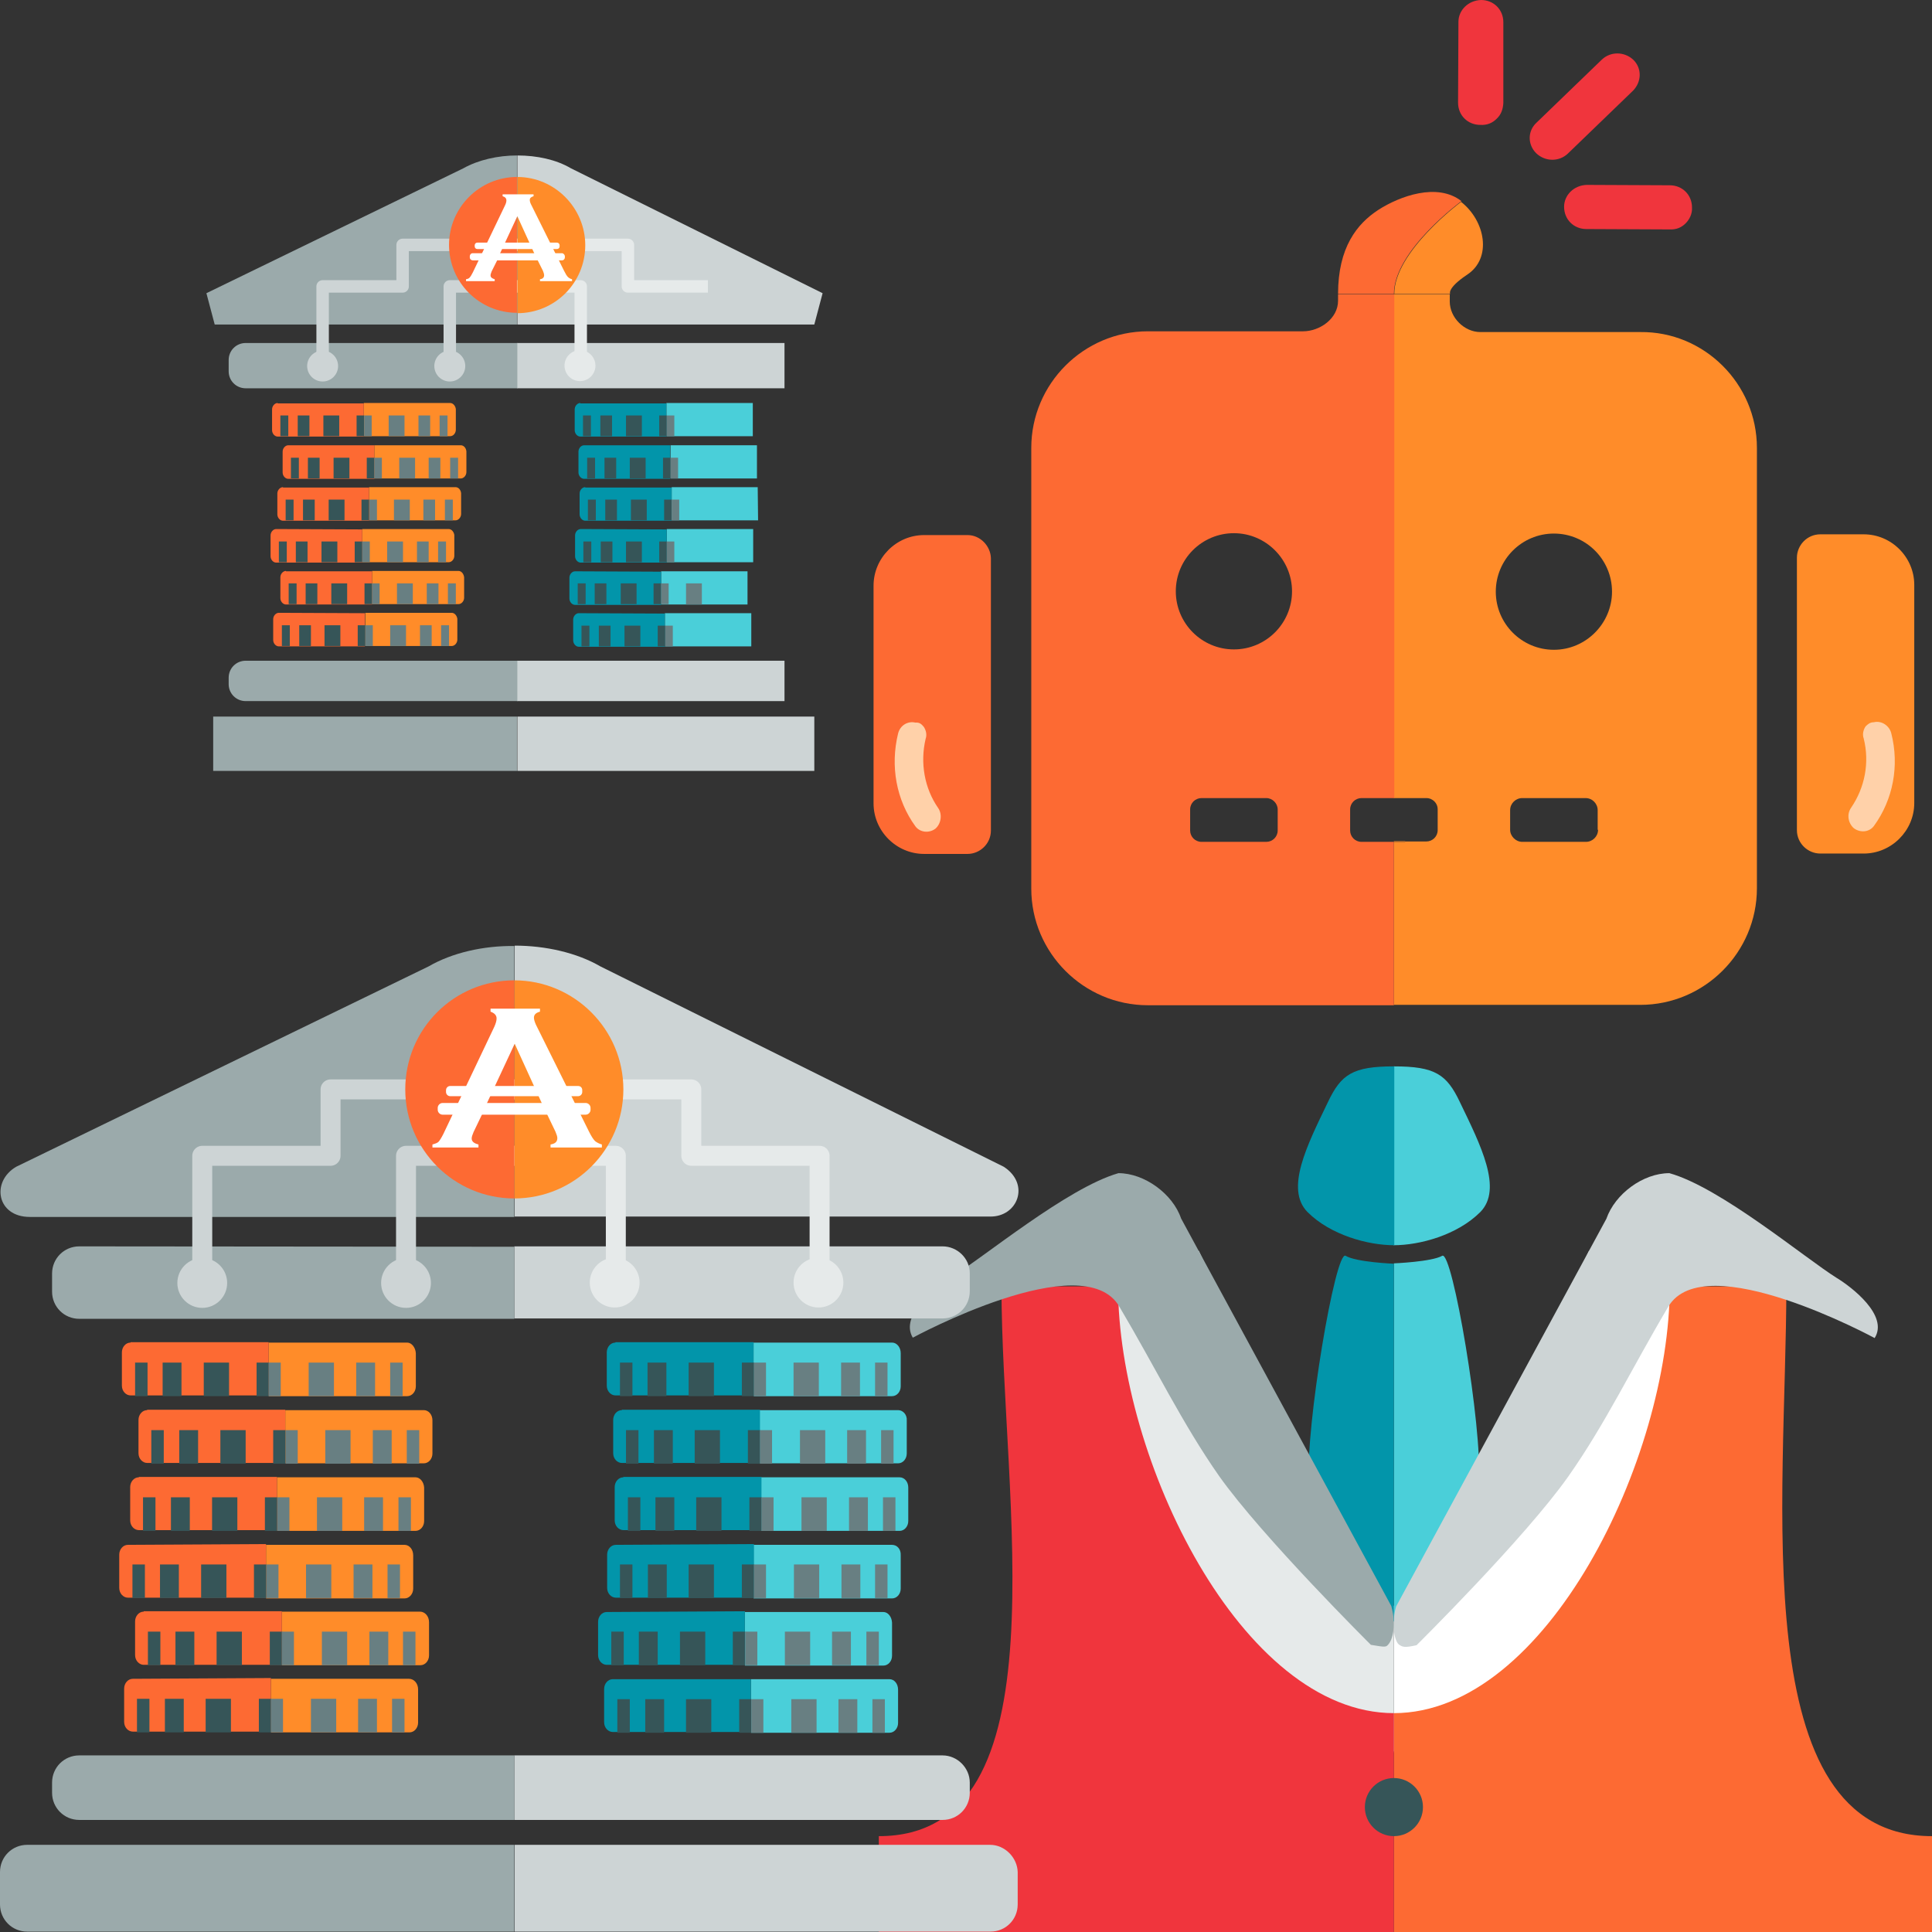 <?xml version="1.0" encoding="utf-8"?>
<!-- Generator: Adobe Illustrator 25.4.1, SVG Export Plug-In . SVG Version: 6.00 Build 0)  -->
<svg version="1.1" id="Layer_1" xmlns="http://www.w3.org/2000/svg" xmlns:xlink="http://www.w3.org/1999/xlink" x="0px" y="0px"
	 viewBox="0 0 512 512" style="enable-background:new 0 0 512 512;" xml:space="preserve">
<rect x="0" y="0" width="512" height="512" fill="#333333" stroke="none"/>
<style type="text/css">
	.st0{fill:#CDD4D5;}
	.st1{fill:#9BAAAB;}
	.st2{fill:#E6EAEA;}
	.st3{fill:none;stroke:#CDD4D5;stroke-width:3.302;stroke-linejoin:round;stroke-miterlimit:10;}
	.st4{fill:none;stroke:#E6EAEA;stroke-width:3.302;stroke-linejoin:round;stroke-miterlimit:10;}
	.st5{fill:#FF8C29;}
	.st6{fill:#FD6A33;}
	.st7{fill:#FFD1A9;}
	.st8{fill:#FFFFFF;}
	.st9{fill:#365558;}
	.st10{fill:#687F82;}
	.st11{fill:#4ACFD9;}
	.st12{fill:#0295AA;}
	.st13{display:none;fill:#020202;}
	.st14{fill:#F0353D;}
	.st15{fill:none;stroke:#CDD4D5;stroke-width:5.29;stroke-linejoin:round;stroke-miterlimit:10;}
	.st16{fill:none;stroke:#E6EAEA;stroke-width:5.29;stroke-linejoin:round;stroke-miterlimit:10;}
</style>
<path class="st0" d="M207.9,175.1h-70.9v10.7h70.9"/>
<path class="st1" d="M60.6,181.3c0,2.5,2,4.5,4.5,4.5h72v-10.7h-72l0,0c-2.5,0-4.5,2-4.5,4.5"/>
<path class="st0" d="M218,77.7l-66.7-33.1c-3.9-2.3-9-3.4-14.2-3.4V86h78.7"/>
<path class="st1" d="M56.9,86H137V41.2c-5.1,0-10.3,1.2-14.2,3.4L54.7,77.7"/>
<path class="st0" d="M215.8,189.9h-78.7v14.4h78.7"/>
<path class="st1" d="M56.5,204.3H137v-14.4H56.5"/>
<path class="st0" d="M207.9,90.9h-70.9v12h70.9"/>
<path class="st1" d="M60.6,98.4c0,2.5,2,4.5,4.5,4.5h72v-12l-72,0l0,0c-2.5,0-4.5,2-4.5,4.5"/>
<circle class="st0" cx="119.2" cy="97" r="4.1"/>
<circle class="st0" cx="85.5" cy="97" r="4.1"/>
<circle class="st2" cx="153.7" cy="96.9" r="4.1"/>
<polyline class="st3" points="119.2,97 119.2,75.9 137.1,75.9 "/>
<polyline class="st3" points="85.5,97 85.5,75.9 106.7,75.9 106.7,64.9 137.1,64.9 "/>
<polyline class="st4" points="153.9,97 153.9,75.9 136,75.9 "/>
<polyline class="st4" points="187.6,75.9 166.4,75.9 166.4,64.9 136,64.9 "/>
<path class="st5" d="M137.1,46.9V83c10,0,18-8.1,18-18S147,46.9,137.1,46.9z"/>
<path class="st6" d="M119,64.9c0,10,8.1,18,18,18V46.9C127.1,46.9,119,55,119,64.9z"/>
<path class="st7" d="M167.6,103.2"/>
<g>
	<path class="st8" d="M131.9,68.7l-1.6,3.2c-0.2,0.5-0.3,0.8-0.3,1.1c0,0.5,0.4,0.8,1.1,1v0.5h-7.6V74c0.5-0.1,0.8-0.2,1-0.5
		c0.2-0.2,0.5-0.7,0.8-1.3l8.5-17.7c0.3-0.6,0.4-1,0.4-1.4c0-0.5-0.3-0.9-1-1.1v-0.5h8.2v0.5c-0.7,0.2-1,0.5-1,1
		c0,0.3,0.1,0.7,0.3,1.1l8.8,17.7c0.4,0.8,0.7,1.3,1,1.6c0.3,0.3,0.7,0.5,1.1,0.6v0.5h-8.5V74c0.8-0.1,1.1-0.5,1.1-1.1
		c0-0.2-0.1-0.6-0.3-1.1l-1.6-3.2 M142.3,68.7l-5.2-11.4l-5.3,11.4"/>
</g>
<path class="st8" d="M148.9,67.1h-23.6c-0.5,0-0.8,0.4-0.8,0.8v0.3c0,0.5,0.4,0.8,0.8,0.8h23.6c0.5,0,0.8-0.4,0.8-0.8V68
	C149.7,67.5,149.3,67.1,148.9,67.1z"/>
<path class="st8" d="M147.6,64.3h-21.1c-0.4,0-0.7,0.3-0.7,0.7v0.3c0,0.4,0.3,0.7,0.7,0.7h21.1c0.4,0,0.7-0.3,0.7-0.7V65
	C148.3,64.6,148,64.3,147.6,64.3z"/>
<g>
	<g>
		<path class="st5" d="M119.3,106.8H96.4v8.8h22.9c0.8,0,1.5-0.8,1.5-1.7v-5.5C120.7,107.6,120.1,106.8,119.3,106.8z"/>
		<path class="st6" d="M73.6,106.8c-0.8,0-1.5,0.8-1.5,1.7v5.5c0,0.9,0.7,1.7,1.5,1.7h22.8v-8.8H73.6z"/>
		<rect x="74.3" y="110.1" class="st9" width="2.1" height="5.5"/>
		<rect x="78.9" y="110.1" class="st9" width="3.1" height="5.5"/>
		<rect x="85.7" y="110.1" class="st9" width="4.2" height="5.5"/>
		<rect x="96.4" y="110.1" class="st9" width="0" height="5.5"/>
		<rect x="94.5" y="110.1" class="st9" width="2" height="5.5"/>
		<rect x="116.5" y="110.1" class="st10" width="2.1" height="5.5"/>
		<rect x="110.9" y="110.1" class="st10" width="3.1" height="5.5"/>
		<rect x="103" y="110.1" class="st10" width="4.2" height="5.5"/>
		<rect x="96.5" y="110.1" class="st10" width="2" height="5.5"/>
	</g>
	<g>
		<path class="st5" d="M122.1,118H99.2v8.8h22.9c0.8,0,1.5-0.8,1.5-1.7v-5.5C123.5,118.7,122.9,118,122.1,118z"/>
		<path class="st6" d="M76.4,118c-0.8,0-1.5,0.8-1.5,1.7v5.5c0,0.9,0.7,1.7,1.5,1.7h22.8V118H76.4z"/>
		<rect x="77.1" y="121.3" class="st9" width="2.1" height="5.5"/>
		<rect x="81.6" y="121.3" class="st9" width="3.1" height="5.5"/>
		<rect x="88.4" y="121.3" class="st9" width="4.2" height="5.5"/>
		<rect x="99.2" y="121.3" class="st9" width="0" height="5.5"/>
		<rect x="97.2" y="121.3" class="st9" width="2" height="5.5"/>
		<rect x="119.3" y="121.3" class="st10" width="2.1" height="5.5"/>
		<rect x="113.6" y="121.3" class="st10" width="3.1" height="5.5"/>
		<rect x="105.8" y="121.3" class="st10" width="4.2" height="5.5"/>
		<rect x="99.2" y="121.3" class="st10" width="2" height="5.5"/>
	</g>
	<g>
		<path class="st5" d="M120.7,129.1H97.8v8.8h22.9c0.8,0,1.5-0.8,1.5-1.7v-5.5C122.1,129.8,121.5,129.1,120.7,129.1z"/>
		<path class="st6" d="M75,129.1c-0.8,0-1.5,0.8-1.5,1.7v5.5c0,0.9,0.7,1.7,1.5,1.7h22.8v-8.8H75z"/>
		<rect x="75.7" y="132.4" class="st9" width="2.1" height="5.5"/>
		<rect x="80.3" y="132.4" class="st9" width="3.1" height="5.5"/>
		<rect x="87.1" y="132.4" class="st9" width="4.2" height="5.5"/>
		<rect x="97.8" y="132.4" class="st9" width="0" height="5.5"/>
		<rect x="95.8" y="132.4" class="st9" width="2" height="5.5"/>
		<rect x="117.9" y="132.4" class="st10" width="2.1" height="5.5"/>
		<rect x="112.2" y="132.4" class="st10" width="3.1" height="5.5"/>
		<rect x="104.4" y="132.4" class="st10" width="4.2" height="5.5"/>
		<rect x="97.9" y="132.4" class="st10" width="2" height="5.5"/>
	</g>
	<g>
		<path class="st5" d="M118.9,140.2H96v8.8h22.9c0.8,0,1.5-0.8,1.5-1.7v-5.5C120.3,141,119.7,140.2,118.9,140.2z"/>
		<path class="st6" d="M73.2,140.2c-0.8,0-1.5,0.8-1.5,1.7v5.5c0,0.9,0.7,1.7,1.5,1.7H96v-8.8L73.2,140.2L73.2,140.2z"/>
		<rect x="73.9" y="143.5" class="st9" width="2.1" height="5.5"/>
		<rect x="78.4" y="143.5" class="st9" width="3.1" height="5.5"/>
		<rect x="85.2" y="143.5" class="st9" width="4.2" height="5.5"/>
		<rect x="96" y="143.5" class="st9" width="0" height="5.5"/>
		<rect x="94" y="143.5" class="st9" width="2" height="5.5"/>
		<rect x="116.1" y="143.5" class="st10" width="2.1" height="5.5"/>
		<rect x="110.5" y="143.5" class="st10" width="3.1" height="5.5"/>
		<rect x="102.6" y="143.5" class="st10" width="4.2" height="5.5"/>
		<rect x="96" y="143.5" class="st10" width="2" height="5.5"/>
	</g>
	<g>
		<path class="st5" d="M121.5,151.3H98.6v8.8h22.9c0.8,0,1.5-0.8,1.5-1.7V153C122.9,152.1,122.3,151.3,121.5,151.3z"/>
		<path class="st6" d="M75.8,151.3c-0.8,0-1.5,0.8-1.5,1.7v5.5c0,0.9,0.7,1.7,1.5,1.7h22.8v-8.8H75.8z"/>
		<rect x="76.5" y="154.6" class="st9" width="2.1" height="5.5"/>
		<rect x="81" y="154.6" class="st9" width="3.1" height="5.5"/>
		<rect x="87.8" y="154.6" class="st9" width="4.2" height="5.5"/>
		<rect x="98.6" y="154.6" class="st9" width="0" height="5.5"/>
		<rect x="96.6" y="154.6" class="st9" width="2" height="5.5"/>
		<rect x="118.7" y="154.6" class="st10" width="2.1" height="5.5"/>
		<rect x="113.1" y="154.6" class="st10" width="3.1" height="5.5"/>
		<rect x="105.2" y="154.6" class="st10" width="4.2" height="5.5"/>
		<rect x="98.6" y="154.6" class="st10" width="2" height="5.5"/>
	</g>
	<g>
		<path class="st5" d="M119.7,162.4H96.8v8.8h22.9c0.8,0,1.5-0.8,1.5-1.7v-5.5C121.1,163.2,120.5,162.4,119.7,162.4z"/>
		<path class="st6" d="M73.9,162.4c-0.8,0-1.5,0.8-1.5,1.7v5.5c0,0.9,0.7,1.7,1.5,1.7h22.8v-8.8L73.9,162.4L73.9,162.4z"/>
		<rect x="74.7" y="165.7" class="st9" width="2.1" height="5.5"/>
		<rect x="79.3" y="165.7" class="st9" width="3.1" height="5.5"/>
		<rect x="86" y="165.7" class="st9" width="4.2" height="5.5"/>
		<rect x="96.8" y="165.7" class="st9" width="0" height="5.5"/>
		<rect x="94.8" y="165.7" class="st9" width="2" height="5.5"/>
		<rect x="116.9" y="165.7" class="st10" width="2.1" height="5.5"/>
		<rect x="111.3" y="165.7" class="st10" width="3.1" height="5.5"/>
		<rect x="103.4" y="165.7" class="st10" width="4.2" height="5.5"/>
		<rect x="96.8" y="165.7" class="st10" width="2" height="5.5"/>
	</g>
</g>
<path class="st11" d="M199.5,106.8h-22.9v8.8h22.9"/>
<path class="st12" d="M153.8,106.8c-0.8,0-1.5,0.8-1.5,1.7v5.5c0,0.9,0.7,1.7,1.5,1.7h22.8v-8.8H153.8z"/>
<rect x="154.5" y="110.1" class="st9" width="2.1" height="5.5"/>
<rect x="159.1" y="110.1" class="st9" width="3.1" height="5.5"/>
<rect x="165.9" y="110.1" class="st9" width="4.2" height="5.5"/>
<rect x="176.7" y="110.1" class="st9" width="0" height="5.5"/>
<rect x="174.7" y="110.1" class="st9" width="2" height="5.5"/>
<rect x="176.7" y="110.1" class="st10" width="2" height="5.5"/>
<path class="st11" d="M200.6,118h-22.9v8.8h22.9"/>
<path class="st12" d="M154.8,118c-0.8,0-1.5,0.8-1.5,1.7v5.5c0,0.9,0.7,1.7,1.5,1.7h22.8V118H154.8z"/>
<rect x="155.6" y="121.3" class="st9" width="2.1" height="5.5"/>
<rect x="160.2" y="121.3" class="st9" width="3.1" height="5.5"/>
<rect x="166.9" y="121.3" class="st9" width="4.2" height="5.5"/>
<rect x="177.7" y="121.3" class="st9" width="0" height="5.5"/>
<rect x="175.7" y="121.3" class="st9" width="2" height="5.5"/>
<rect x="177.7" y="121.3" class="st10" width="2" height="5.5"/>
<path class="st11" d="M200.8,129.1H178v8.8h22.9"/>
<path class="st12" d="M155.1,129.1c-0.8,0-1.5,0.8-1.5,1.7v5.5c0,0.9,0.7,1.7,1.5,1.7H178v-8.8H155.1z"/>
<rect x="155.8" y="132.4" class="st9" width="2.1" height="5.5"/>
<rect x="160.4" y="132.4" class="st9" width="3.1" height="5.5"/>
<rect x="167.2" y="132.4" class="st9" width="4.2" height="5.5"/>
<rect x="178" y="132.4" class="st9" width="0" height="5.5"/>
<rect x="176" y="132.4" class="st9" width="2" height="5.5"/>
<rect x="178" y="132.4" class="st10" width="2" height="5.5"/>
<path class="st11" d="M199.6,140.2h-22.9v8.8h22.9"/>
<path class="st12" d="M153.9,140.2c-0.8,0-1.5,0.8-1.5,1.7v5.5c0,0.9,0.7,1.7,1.5,1.7h22.8v-8.8L153.9,140.2L153.9,140.2z"/>
<rect x="154.6" y="143.5" class="st9" width="2.1" height="5.5"/>
<rect x="159.2" y="143.5" class="st9" width="3.1" height="5.5"/>
<rect x="165.9" y="143.5" class="st9" width="4.2" height="5.5"/>
<rect x="176.7" y="143.5" class="st9" width="0" height="5.5"/>
<rect x="174.7" y="143.5" class="st9" width="2" height="5.5"/>
<rect x="176.7" y="143.5" class="st10" width="2" height="5.5"/>
<path class="st11" d="M198.1,151.4h-22.9v8.8h22.9"/>
<path class="st12" d="M152.4,151.4c-0.8,0-1.5,0.8-1.5,1.7v5.5c0,0.9,0.7,1.7,1.5,1.7h22.8v-8.8L152.4,151.4L152.4,151.4z"/>
<rect x="153.1" y="154.6" class="st9" width="2.1" height="5.5"/>
<rect x="157.6" y="154.6" class="st9" width="3.1" height="5.5"/>
<rect x="164.5" y="154.6" class="st9" width="4.2" height="5.5"/>
<rect x="175.2" y="154.6" class="st9" width="0" height="5.5"/>
<rect x="173.2" y="154.6" class="st9" width="2" height="5.5"/>
<polyline class="st10" points="186,160.2 181.8,160.2 181.8,154.6 186,154.6 "/>
<rect x="175.2" y="154.6" class="st10" width="2" height="5.5"/>
<path class="st11" d="M199.1,162.5h-22.9v8.8h22.9"/>
<path class="st12" d="M153.4,162.5c-0.8,0-1.5,0.8-1.5,1.7v5.5c0,0.9,0.7,1.7,1.5,1.7h22.8v-8.8L153.4,162.5L153.4,162.5z"/>
<rect x="154.1" y="165.8" class="st9" width="2.1" height="5.5"/>
<rect x="158.7" y="165.8" class="st9" width="3.1" height="5.5"/>
<rect x="165.5" y="165.8" class="st9" width="4.2" height="5.5"/>
<rect x="176.2" y="165.8" class="st9" width="0" height="5.5"/>
<rect x="174.3" y="165.8" class="st9" width="2" height="5.5"/>
<rect x="176.3" y="165.8" class="st10" width="2" height="5.5"/>
<rect x="192" y="22" class="st13" width="512" height="512"/>
<path class="st6" d="M256.4,141.8h-5.7h-5.8c-7.4,0-13.4,6.1-13.4,13.4v57.7c0,7.4,6.1,13.4,13.4,13.4h5.8h5.7
	c3.3,0,6.2-2.7,6.2-6.2v-72.2C262.5,144.7,259.8,141.8,256.4,141.8z"/>
<path class="st5" d="M488.1,226.2h-5.7c-3.3,0-6.2-2.7-6.2-6.2v-72.2c0-3.3,2.7-6.2,6.2-6.2h5.7h5.8c7.4,0,13.4,6.1,13.4,13.4v57.8
	c0,7.4-6.1,13.4-13.4,13.4H488.1L488.1,226.2z"/>
<path class="st5" d="M434.7,88h-42.4c-4.2,0-8.1-3.8-8.1-8.1V78h-14.8v133.5h3h5.6c1.7,0,3,1.4,3,2.9v5.6c0,1.7-1.4,3-3,3h-5.6v0.1
	h-3v43.2h65.3c17,0,30.9-13.9,30.9-30.9V118.7C465.6,101.7,451.6,87.8,434.7,88z M423.5,219.9c0,1.8-1.5,3.2-3.2,3.2h-16.9
	c-1.7,0-3.2-1.5-3.2-3.2v-5.2c0-1.8,1.5-3.2,3.2-3.2h16.8c1.8,0,3.2,1.5,3.2,3.2v5.2H423.5z M411.8,172.2c-8.5,0-15.4-6.9-15.4-15.4
	s6.9-15.4,15.4-15.4s15.4,6.9,15.4,15.4C427.2,165.2,420.3,172.2,411.8,172.2z"/>
<rect x="369.4" y="222.9" class="st5" width="3" height="0.1"/>
<path class="st5" d="M388.8,72.8c6.7-4.4,4.8-14.3-1.6-19.3c0,0-17.7,13.1-17.7,24.4c5.2,0,14.8,0,14.8,0S383.4,76.4,388.8,72.8z"/>
<path class="st6" d="M369.4,78h-14.8v1.7c0,4.7-4.8,8.1-9.3,8.1h-41.1c-17,0-30.9,13.9-30.9,30.9v116.8c0,17,13.9,30.9,30.9,30.9
	h65.2v-43.3h-8.6c-1.7,0-3-1.4-3-3v-5.6c0-1.7,1.4-3,3-3h4.6h4.1V78H369.4z M338.6,220.1c0,1.7-1.4,3-3,3h-17.2c-1.7,0-3-1.4-3-3
	v-5.6c0-1.7,1.4-3,3-3h17.2c1.6,0,3,1.4,3,3V220.1z M327,172.1c-8.5,0-15.4-6.9-15.4-15.4s6.9-15.4,15.4-15.4s15.4,7,15.4,15.4
	C342.4,165.2,335.5,172.1,327,172.1z"/>
<path class="st6" d="M365.3,55.6c-5.7,3.7-10.7,10-10.7,22.3c6.9,0,9.6,0,14.8,0c0-11.5,17.9-24.6,17.9-24.6
	C380.9,48.3,370.9,52,365.3,55.6z"/>
<path class="st7" d="M244.8,192.6c0.6,0.9,0.9,2.1,0.5,3.2c-1.5,6.4-0.3,13.1,3.3,18.3c1.2,1.7,0.8,4.2-0.7,5.5
	c-1.7,1.3-4.1,1-5.3-0.6c-5.1-7-6.7-16-4.6-24.6c0.5-2.1,2.5-3.4,4.6-2.9C243.7,191.4,244.2,191.9,244.8,192.6z"/>
<path class="st7" d="M496.6,191.4c2-0.5,4.1,0.9,4.6,2.9c2.2,8.6,0.5,17.6-4.6,24.6c-1.2,1.6-3.5,1.9-5.3,0.6
	c-1.5-1.3-2-3.7-0.7-5.5c3.6-5.3,4.9-11.9,3.3-18.3c-0.4-1.1-0.1-2.3,0.5-3.2C495,191.9,495.6,191.4,496.6,191.4z"/>
<path class="st14" d="M432.8,24l-17.3,16.7c-2.3,2.2-6,2.2-8.4-0.1c-2.3-2.3-2.3-5.9,0.1-8.1l17.3-16.7c2.3-2.2,6-2.2,8.4,0.1
	C435.1,18.1,435.1,21.6,432.8,24z"/>
<path class="st14" d="M446.7,59.2c-1.1,1.1-2.5,1.7-4.3,1.6l-22-0.1c-3.3,0-5.9-2.5-5.9-5.9c0-3.1,2.6-5.7,6-5.8l22,0.1
	c3.3,0,5.9,2.5,5.9,5.9C448.5,56.7,447.7,58.2,446.7,59.2z"/>
<path class="st14" d="M396.6,31.5c-1.1,1.1-2.5,1.7-4.3,1.6c-3.3,0-5.9-2.5-5.9-5.9l0.1-21.4c0-3.1,2.6-5.7,6-5.8
	c3.3,0,5.9,2.5,5.9,5.9l0,21.4C398.3,29,397.8,30.4,396.6,31.5z"/>
<polygon class="st8" points="369.4,432.5 369.4,425.6 387.9,401.1 421.1,331.5 437.5,334.4 468,356.3 450.9,408 395.7,464.4 
	369.4,464.4 "/>
<path class="st11" d="M369.4,282.6c10.9,0,14,2.1,17.5,9.5c5.5,11.4,11.4,23,5.4,29.1c-6.1,6.1-16,8.8-23,8.8L369.4,282.6
	L369.4,282.6L369.4,282.6z"/>
<path class="st11" d="M369.4,334.8c0,0,10-0.4,12.8-2c2.7-1.6,10.7,45.7,9.7,59.6s-5.3,11.6-5.3,11.6l-17.2,25.9V334.8z"/>
<polygon class="st2" points="369.4,432.2 369.4,425.6 350.9,401.1 317.7,331.5 301.3,334.4 270.8,356.3 287.9,408 343.1,464.4 
	369.4,464.1 "/>
<path class="st6" d="M369.4,454c40.4,0,73.1-67.5,73.1-113.1h30.9c0,56.3-11.2,145.7,38.6,145.7v25.6L369.4,512V454z"/>
<path class="st14" d="M369.4,454c-40.4,0-73.1-67.5-73.1-113.1h-30.9c0,56.3,17.3,145.7-32.5,145.7v25.6l136.5-0.2V454z"/>
<path class="st0" d="M442.4,310.9c13.6,3.8,35.9,22.5,44.4,27.8c3.8,2.3,13.8,9.9,10,15.9c0,0-45.1-24.5-54.7-8.3
	c-9.6,16.2-16.7,31.1-26.5,45c-11.5,16.3-40.2,44.7-40.2,44.7c-3.2,0.7-3.7,0.5-4.7-0.2c-1.4-1.2-1.9-6.2-0.7-10.1L425.7,323
	C428,316.4,435.4,310.9,442.4,310.9"/>
<path class="st12" d="M369.4,282.6c-10.9,0-14,2.1-17.5,9.5c-5.5,11.4-11.4,23-5.4,29.1c6.1,6.1,16,8.8,23,8.8v-47.4H369.4
	L369.4,282.6z"/>
<path class="st12" d="M369.4,334.9c0,0-10-0.4-12.8-2.1c-2.7-1.7-10.7,45.7-9.7,59.6s5.3,11.6,5.3,11.6l17.2,25.8V334.9z"/>
<path class="st1" d="M296.4,310.9c6.9,0,14.4,5.5,16.6,12l55.7,102.7c1.2,4,0.7,8.4-0.7,10.1c-0.7,0.8-0.6,0.9-4.7,0.2
	c0,0-28.7-28.5-40.2-44.7c-9.8-14-16.9-28.8-26.5-45c-9.6-16.2-54.7,8.3-54.7,8.3c-3.6-6,6.2-13.5,10-15.9
	C260.5,333.4,282.8,314.8,296.4,310.9"/>
<circle class="st9" cx="369.4" cy="478.9" r="7.7"/>
<path class="st0" d="M249.8,465.2H136.3v17.1h113.5c4,0,7.2-3.2,7.2-7.2v-2.7C257,468.5,253.7,465.2,249.8,465.2z"/>
<path class="st1" d="M21,465.2c-4,0-7.2,3.2-7.2,7.2v2.7c0,4,3.2,7.2,7.2,7.2h115.3v-17.1L21,465.2L21,465.2z"/>
<path class="st0" d="M266,309.2l-106.9-53.1c-6.2-3.6-14.5-5.5-22.7-5.5v71.8h126C269.7,322.5,273.1,313.8,266,309.2z"/>
<path class="st1" d="M113.6,256.1L4.3,309.2c-6.7,3.9-5.2,13.3,3.6,13.3h128.4v-71.8C128.1,250.6,119.8,252.5,113.6,256.1z"/>
<path class="st0" d="M262.4,488.9h-126v23h126.1c4,0,7.2-3.2,7.2-7.2v-8.6C269.6,492.3,266.3,488.9,262.4,488.9z"/>
<path class="st1" d="M7.2,488.9c-4,0-7.2,3.2-7.2,7.2v8.6c0,4,3.2,7.2,7.2,7.2h129.1v-23H7.2z"/>
<path class="st0" d="M249.8,330.3H136.3v19.1h113.5c4,0,7.2-3.2,7.2-7.2v-4.8C257,333.5,253.7,330.3,249.8,330.3z"/>
<path class="st1" d="M21,330.3c-4,0-7.2,3.2-7.2,7.2v4.8c0,4,3.2,7.2,7.2,7.2h115.3v-19.1L21,330.3L21,330.3z"/>
<circle class="st0" cx="107.6" cy="340" r="6.6"/>
<circle class="st0" cx="53.6" cy="340" r="6.6"/>
<circle class="st2" cx="216.9" cy="339.9" r="6.6"/>
<circle class="st2" cx="162.9" cy="339.9" r="6.6"/>
<polyline class="st15" points="107.6,340 107.6,306.3 136.3,306.3 "/>
<polyline class="st15" points="53.6,340 53.6,306.3 87.6,306.3 87.6,288.7 136.3,288.7 "/>
<polyline class="st16" points="163.2,340 163.2,306.3 134.6,306.3 "/>
<polyline class="st16" points="217.2,340 217.2,306.3 183.2,306.3 183.2,288.7 134.6,288.7 "/>
<path class="st5" d="M136.3,259.8v57.8c16,0,28.9-13,28.9-28.9C165.2,272.8,152.2,259.8,136.3,259.8z"/>
<path class="st6" d="M107.4,288.7c0,16,13,28.9,28.9,28.9v-57.8C120.3,259.8,107.4,272.7,107.4,288.7z"/>
<path class="st7" d="M185.1,350"/>
<g>
	<path class="st8" d="M128,294.8l-2.5,5.2c-0.3,0.7-0.5,1.3-0.5,1.7c0,0.8,0.6,1.3,1.8,1.6v0.8h-12.2v-0.8c0.7-0.2,1.3-0.4,1.6-0.7
		s0.8-1.1,1.3-2.1l13.5-28.4c0.4-0.9,0.6-1.6,0.6-2.2c0-0.8-0.5-1.4-1.6-1.8v-0.8h13.1v0.8c-1.1,0.3-1.6,0.8-1.6,1.6
		c0,0.5,0.2,1.1,0.5,1.8l14.1,28.4c0.6,1.2,1.1,2,1.6,2.5c0.5,0.4,1.1,0.7,1.8,0.9v0.8h-13.6v-0.8c1.2-0.2,1.8-0.7,1.8-1.7
		c0-0.4-0.2-1-0.5-1.7l-2.5-5.2 M144.7,294.8l-8.3-18.2l-8.5,18.2"/>
</g>
<path class="st8" d="M155.2,292.3h-37.9c-0.7,0-1.3,0.6-1.3,1.3v0.5c0,0.7,0.6,1.3,1.3,1.3h37.9c0.7,0,1.3-0.6,1.3-1.3v-0.5
	C156.5,292.9,155.9,292.3,155.2,292.3z"/>
<path class="st8" d="M153.2,287.8h-33.9c-0.6,0-1.1,0.5-1.1,1.1v0.5c0,0.6,0.5,1.1,1.1,1.1h33.9c0.6,0,1.1-0.5,1.1-1.1v-0.5
	C154.3,288.2,153.8,287.8,153.2,287.8z"/>
<g>
	<g>
		<path class="st5" d="M107.9,355.8H71.2V370h36.7c1.3,0,2.3-1.2,2.3-2.6v-8.8C110.1,357.1,109.1,355.8,107.9,355.8z"/>
		<path class="st6" d="M34.6,355.8c-1.3,0-2.3,1.2-2.3,2.6v8.8c0,1.5,1.1,2.6,2.3,2.6h36.6v-14.1H34.6z"/>
		<rect x="35.8" y="361.1" class="st9" width="3.3" height="8.9"/>
		<rect x="43.1" y="361.1" class="st9" width="5" height="8.9"/>
		<rect x="54" y="361.1" class="st9" width="6.7" height="8.9"/>
		<rect x="71.2" y="361.1" class="st9" width="0.1" height="8.9"/>
		<rect x="68" y="361.1" class="st9" width="3.2" height="8.9"/>
		<rect x="103.4" y="361.1" class="st10" width="3.3" height="8.9"/>
		<rect x="94.4" y="361.1" class="st10" width="5" height="8.9"/>
		<rect x="81.8" y="361.1" class="st10" width="6.7" height="8.9"/>
		<rect x="71.2" y="361.1" class="st10" width="3.2" height="8.9"/>
	</g>
	<g>
		<path class="st5" d="M112.3,373.7H75.6v14.1h36.7c1.3,0,2.3-1.2,2.3-2.6v-8.8C114.6,374.9,113.6,373.7,112.3,373.7z"/>
		<path class="st6" d="M39,373.7c-1.3,0-2.3,1.2-2.3,2.6v8.8c0,1.5,1.1,2.6,2.3,2.6h36.6v-14.1H39z"/>
		<rect x="40.1" y="379" class="st9" width="3.3" height="8.9"/>
		<rect x="47.5" y="379" class="st9" width="5" height="8.9"/>
		<rect x="58.4" y="379" class="st9" width="6.7" height="8.9"/>
		<rect x="75.6" y="379" class="st9" width="0.1" height="8.9"/>
		<rect x="72.4" y="379" class="st9" width="3.2" height="8.9"/>
		<rect x="107.8" y="379" class="st10" width="3.3" height="8.9"/>
		<rect x="98.8" y="379" class="st10" width="5" height="8.9"/>
		<rect x="86.2" y="379" class="st10" width="6.7" height="8.9"/>
		<rect x="75.7" y="379" class="st10" width="3.2" height="8.9"/>
	</g>
	<g>
		<path class="st5" d="M110.1,391.5H73.4v14.2h36.7c1.3,0,2.3-1.2,2.3-2.6v-8.9C112.3,392.7,111.3,391.5,110.1,391.5z"/>
		<path class="st6" d="M36.8,391.5c-1.3,0-2.3,1.2-2.3,2.6v8.8c0,1.5,1.1,2.6,2.3,2.6h36.6v-14.1H36.8z"/>
		<rect x="37.9" y="396.8" class="st9" width="3.3" height="8.9"/>
		<rect x="45.3" y="396.8" class="st9" width="5" height="8.9"/>
		<rect x="56.2" y="396.8" class="st9" width="6.7" height="8.9"/>
		<rect x="73.4" y="396.8" class="st9" width="0.1" height="8.9"/>
		<rect x="70.2" y="396.8" class="st9" width="3.2" height="8.9"/>
		<rect x="105.6" y="396.8" class="st10" width="3.3" height="8.9"/>
		<rect x="96.5" y="396.8" class="st10" width="5" height="8.9"/>
		<rect x="84" y="396.8" class="st10" width="6.7" height="8.9"/>
		<rect x="73.5" y="396.8" class="st10" width="3.2" height="8.9"/>
	</g>
	<g>
		<path class="st5" d="M107.2,409.4H70.5v14.2h36.7c1.3,0,2.3-1.2,2.3-2.6v-8.8C109.5,410.5,108.4,409.4,107.2,409.4z"/>
		<path class="st6" d="M33.9,409.4c-1.3,0-2.3,1.2-2.3,2.6v8.8c0,1.5,1.1,2.6,2.3,2.6h36.6v-14.2L33.9,409.4L33.9,409.4z"/>
		<rect x="35.1" y="414.6" class="st9" width="3.3" height="8.9"/>
		<rect x="42.4" y="414.6" class="st9" width="5" height="8.9"/>
		<rect x="53.3" y="414.6" class="st9" width="6.7" height="8.9"/>
		<rect x="70.5" y="414.6" class="st9" width="0.1" height="8.9"/>
		<rect x="67.3" y="414.6" class="st9" width="3.2" height="8.9"/>
		<rect x="102.7" y="414.6" class="st10" width="3.3" height="8.9"/>
		<rect x="93.7" y="414.6" class="st10" width="5" height="8.9"/>
		<rect x="81.1" y="414.6" class="st10" width="6.7" height="8.9"/>
		<rect x="70.6" y="414.6" class="st10" width="3.2" height="8.9"/>
	</g>
	<g>
		<path class="st5" d="M111.3,427.1H74.7v14.2h36.7c1.3,0,2.3-1.2,2.3-2.6v-8.8C113.7,428.3,112.6,427.1,111.3,427.1z"/>
		<path class="st6" d="M38.1,427.1c-1.3,0-2.3,1.2-2.3,2.6v8.9c0,1.5,1.1,2.6,2.3,2.6h36.6v-14.2H38.1z"/>
		<rect x="39.2" y="432.4" class="st9" width="3.3" height="8.9"/>
		<rect x="46.5" y="432.4" class="st9" width="5" height="8.9"/>
		<rect x="57.4" y="432.4" class="st9" width="6.7" height="8.9"/>
		<rect x="74.7" y="432.4" class="st9" width="0.1" height="8.9"/>
		<rect x="71.5" y="432.4" class="st9" width="3.2" height="8.9"/>
		<rect x="106.8" y="432.4" class="st10" width="3.3" height="8.9"/>
		<rect x="97.9" y="432.4" class="st10" width="5" height="8.9"/>
		<rect x="85.3" y="432.4" class="st10" width="6.7" height="8.9"/>
		<rect x="74.7" y="432.4" class="st10" width="3.2" height="8.9"/>
	</g>
	<g>
		<path class="st5" d="M108.4,444.9H71.8v14.2h36.7c1.3,0,2.3-1.2,2.3-2.6v-8.8C110.8,446.1,109.7,444.9,108.4,444.9z"/>
		<path class="st6" d="M35.2,444.9c-1.3,0-2.3,1.2-2.3,2.6v8.8c0,1.5,1.1,2.6,2.3,2.6h36.6v-14.2L35.2,444.9L35.2,444.9z"/>
		<rect x="36.3" y="450.2" class="st9" width="3.3" height="8.9"/>
		<rect x="43.7" y="450.2" class="st9" width="5" height="8.9"/>
		<rect x="54.5" y="450.2" class="st9" width="6.7" height="8.9"/>
		<rect x="71.8" y="450.2" class="st9" width="0.1" height="8.9"/>
		<rect x="68.6" y="450.2" class="st9" width="3.2" height="8.9"/>
		<rect x="103.9" y="450.2" class="st10" width="3.3" height="8.9"/>
		<rect x="94.9" y="450.2" class="st10" width="5" height="8.9"/>
		<rect x="82.4" y="450.2" class="st10" width="6.7" height="8.9"/>
		<rect x="71.8" y="450.2" class="st10" width="3.2" height="8.9"/>
	</g>
</g>
<g>
	<path class="st11" d="M236.4,355.8h-36.7V370h36.7c1.3,0,2.3-1.2,2.3-2.6v-8.8C238.7,357.1,237.7,355.8,236.4,355.8z"/>
	<path class="st12" d="M163.1,355.8c-1.3,0-2.3,1.2-2.3,2.6v8.8c0,1.5,1.1,2.6,2.3,2.6h36.6v-14.1H163.1z"/>
	<rect x="164.3" y="361.1" class="st9" width="3.3" height="8.9"/>
	<rect x="171.6" y="361.1" class="st9" width="5" height="8.9"/>
	<rect x="182.5" y="361.1" class="st9" width="6.7" height="8.9"/>
	<rect x="199.7" y="361.1" class="st9" width="0.1" height="8.9"/>
	<rect x="196.6" y="361.1" class="st9" width="3.2" height="8.9"/>
	<rect x="231.9" y="361.1" class="st10" width="3.3" height="8.9"/>
	<rect x="222.9" y="361.1" class="st10" width="5" height="8.9"/>
	<rect x="210.3" y="361.1" class="st10" width="6.7" height="8.9"/>
	<rect x="199.8" y="361.1" class="st10" width="3.2" height="8.9"/>
</g>
<g>
	<path class="st11" d="M238,373.7h-36.7v14.1H238c1.3,0,2.3-1.2,2.3-2.6v-8.8C240.4,374.9,239.3,373.7,238,373.7z"/>
	<path class="st12" d="M164.8,373.7c-1.3,0-2.3,1.2-2.3,2.6v8.8c0,1.5,1.1,2.6,2.3,2.6h36.6v-14.1H164.8z"/>
	<rect x="165.9" y="379" class="st9" width="3.3" height="8.9"/>
	<rect x="173.3" y="379" class="st9" width="5" height="8.9"/>
	<rect x="184.1" y="379" class="st9" width="6.7" height="8.9"/>
	<rect x="201.4" y="379" class="st9" width="0.1" height="8.9"/>
	<rect x="198.2" y="379" class="st9" width="3.2" height="8.9"/>
	<rect x="233.5" y="379" class="st10" width="3.3" height="8.9"/>
	<rect x="224.5" y="379" class="st10" width="5" height="8.9"/>
	<rect x="212" y="379" class="st10" width="6.7" height="8.9"/>
	<rect x="201.4" y="379" class="st10" width="3.2" height="8.9"/>
</g>
<g>
	<path class="st11" d="M238.4,391.5h-36.7v14.2h36.7c1.3,0,2.3-1.2,2.3-2.6v-8.9C240.7,392.7,239.7,391.5,238.4,391.5z"/>
	<path class="st12" d="M165.2,391.5c-1.3,0-2.3,1.2-2.3,2.6v8.8c0,1.5,1.1,2.6,2.3,2.6h36.6v-14.1H165.2z"/>
	<rect x="166.4" y="396.8" class="st9" width="3.3" height="8.9"/>
	<rect x="173.7" y="396.8" class="st9" width="5" height="8.9"/>
	<rect x="184.5" y="396.8" class="st9" width="6.7" height="8.9"/>
	<rect x="201.8" y="396.8" class="st9" width="0.1" height="8.9"/>
	<rect x="198.6" y="396.8" class="st9" width="3.2" height="8.9"/>
	<rect x="234" y="396.8" class="st10" width="3.3" height="8.9"/>
	<rect x="225" y="396.8" class="st10" width="5" height="8.9"/>
	<rect x="212.4" y="396.8" class="st10" width="6.7" height="8.9"/>
	<rect x="201.8" y="396.8" class="st10" width="3.2" height="8.9"/>
</g>
<g>
	<path class="st11" d="M236.4,409.4h-36.7v14.2h36.7c1.3,0,2.3-1.2,2.3-2.6v-8.8C238.8,410.5,237.7,409.4,236.4,409.4z"/>
	<path class="st12" d="M163.2,409.4c-1.3,0-2.3,1.2-2.3,2.6v8.8c0,1.5,1.1,2.6,2.3,2.6h36.6v-14.2L163.2,409.4L163.2,409.4z"/>
	<rect x="164.3" y="414.6" class="st9" width="3.3" height="8.9"/>
	<rect x="171.7" y="414.6" class="st9" width="5" height="8.9"/>
	<rect x="182.5" y="414.6" class="st9" width="6.7" height="8.9"/>
	<rect x="199.8" y="414.6" class="st9" width="0.1" height="8.9"/>
	<rect x="196.6" y="414.6" class="st9" width="3.2" height="8.9"/>
	<rect x="231.9" y="414.6" class="st10" width="3.3" height="8.9"/>
	<rect x="223" y="414.6" class="st10" width="5" height="8.9"/>
	<rect x="210.4" y="414.6" class="st10" width="6.7" height="8.9"/>
	<rect x="199.8" y="414.6" class="st10" width="3.2" height="8.9"/>
</g>
<g>
	<path class="st11" d="M234.1,427.2h-36.7v14.2h36.7c1.3,0,2.3-1.2,2.3-2.6v-8.8C236.3,428.4,235.3,427.2,234.1,427.2z"/>
	<path class="st12" d="M160.8,427.2c-1.3,0-2.3,1.2-2.3,2.6v8.8c0,1.5,1.1,2.6,2.3,2.6h36.6v-14.2L160.8,427.2L160.8,427.2z"/>
	<rect x="162" y="432.4" class="st9" width="3.3" height="8.9"/>
	<rect x="169.3" y="432.4" class="st9" width="5" height="8.9"/>
	<rect x="180.2" y="432.4" class="st9" width="6.7" height="8.9"/>
	<rect x="197.4" y="432.4" class="st9" width="0.1" height="8.9"/>
	<rect x="194.2" y="432.4" class="st9" width="3.2" height="8.9"/>
	<rect x="229.6" y="432.4" class="st10" width="3.3" height="8.9"/>
	<rect x="220.5" y="432.4" class="st10" width="5" height="8.9"/>
	<rect x="208" y="432.4" class="st10" width="6.7" height="8.9"/>
	<rect x="197.5" y="432.4" class="st10" width="3.2" height="8.9"/>
</g>
<g>
	<path class="st11" d="M235.7,445H199v14.2h36.7c1.3,0,2.3-1.2,2.3-2.6v-8.8C238,446.2,237,445,235.7,445z"/>
	<path class="st12" d="M162.4,445c-1.3,0-2.3,1.2-2.3,2.6v8.8c0,1.5,1.1,2.6,2.3,2.6H199V445L162.4,445L162.4,445z"/>
	<rect x="163.6" y="450.3" class="st9" width="3.3" height="8.9"/>
	<rect x="171" y="450.3" class="st9" width="5" height="8.9"/>
	<rect x="181.8" y="450.3" class="st9" width="6.7" height="8.9"/>
	<rect x="199" y="450.3" class="st9" width="0.1" height="8.9"/>
	<rect x="195.9" y="450.3" class="st9" width="3.2" height="8.9"/>
	<rect x="231.2" y="450.3" class="st10" width="3.3" height="8.9"/>
	<rect x="222.2" y="450.3" class="st10" width="5" height="8.9"/>
	<rect x="209.7" y="450.3" class="st10" width="6.7" height="8.9"/>
	<rect x="199.1" y="450.3" class="st10" width="3.2" height="8.9"/>
</g>
</svg>
